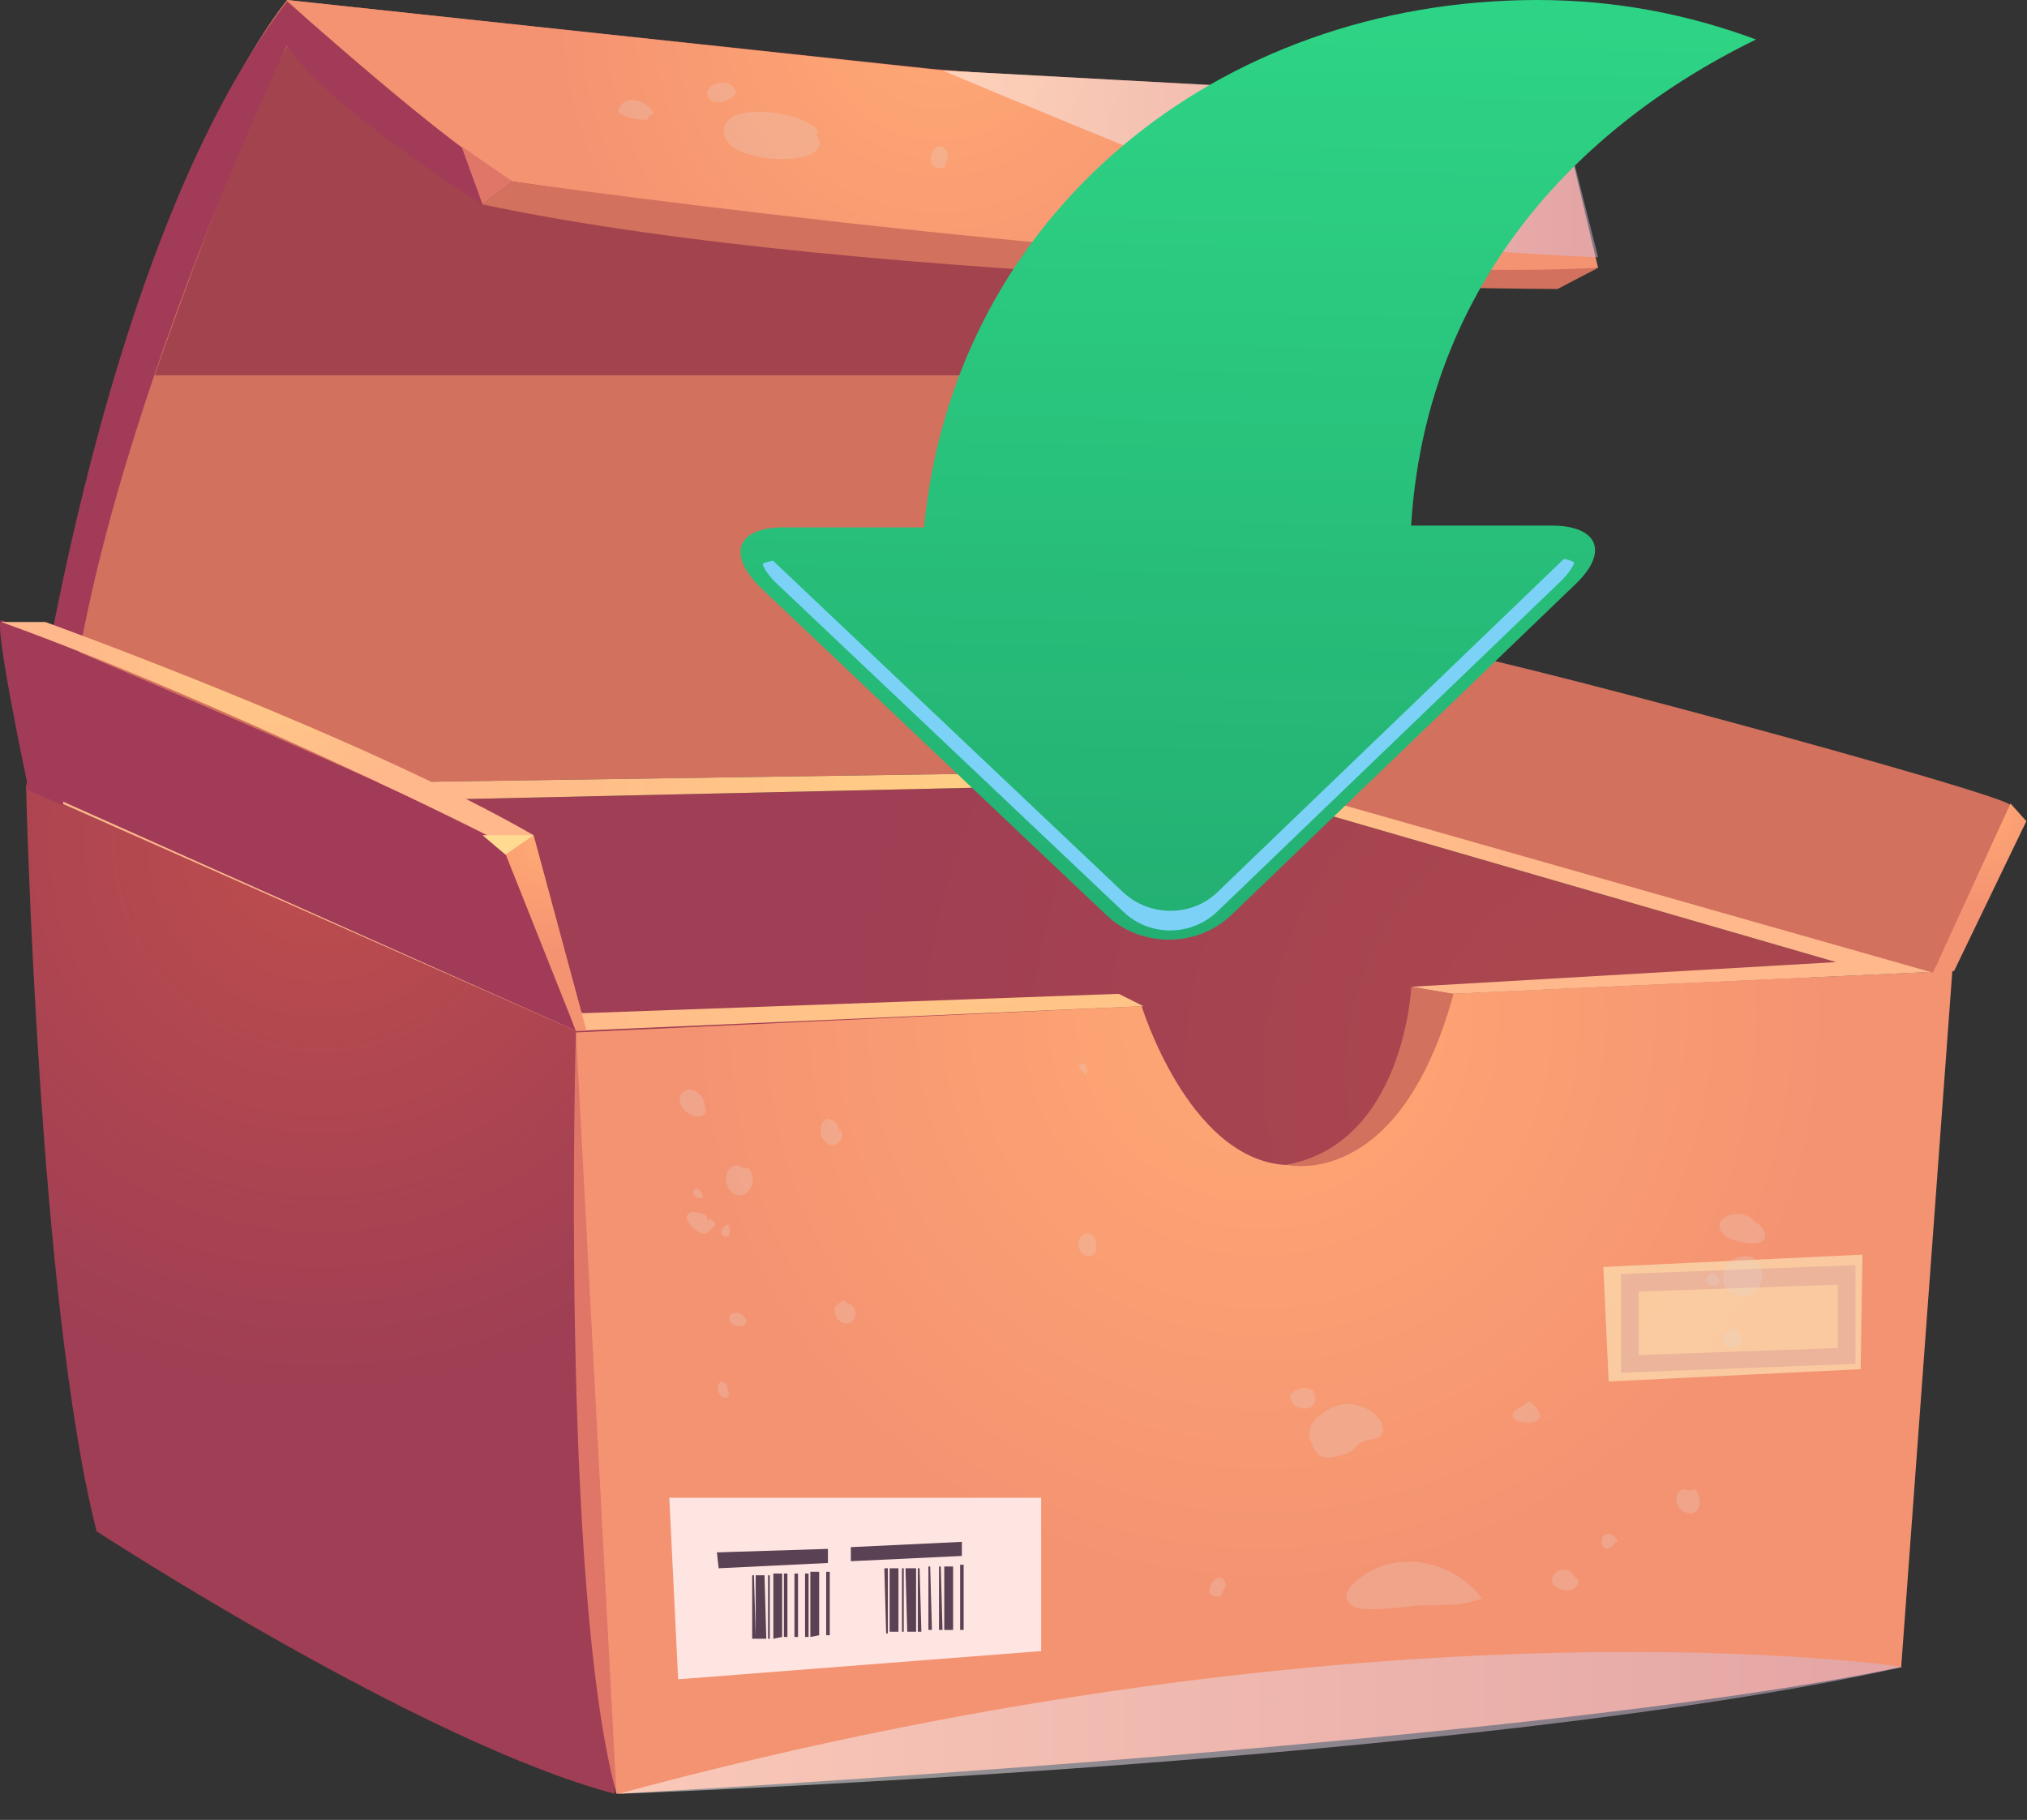 <svg width="49" height="44" viewBox="0 0 49 44" fill="none" xmlns="http://www.w3.org/2000/svg">
<rect x="0" y="0" width="49" height="44" fill="#333333" stroke="none"/>
<path fill-rule="evenodd" clip-rule="evenodd" d="M0.631 19.043C0.631 19.043 2.931 5.155 6.936 0L22.486 1.661L37.098 2.897C37.098 2.897 30.495 16.231 29.6 18.617L0.631 19.043Z" fill="#D2715E"/>
<path fill-rule="evenodd" clip-rule="evenodd" d="M31.091 31.185L3.612 30.588L2.547 19.512L29.387 18.916L44.383 23.261L31.091 31.185Z" fill="url(#paint0_radial_59_2744)"/>
<path fill-rule="evenodd" clip-rule="evenodd" d="M14.902 43.369C14.902 43.369 37.056 42.176 45.959 40.302L47.195 23.474L35.053 24.028C35.053 24.028 33.349 28.331 31.006 28.16C28.706 27.947 27.598 24.326 27.598 24.326L13.837 24.965C13.922 24.923 14.008 39.194 14.902 43.369Z" fill="url(#paint1_radial_59_2744)"/>
<path fill-rule="evenodd" clip-rule="evenodd" d="M13.923 24.923L0.631 19.044C0.631 19.044 0.929 31.526 2.335 37.022C2.335 37.022 10.174 42.134 14.86 43.369C14.903 43.369 13.923 33.869 13.923 24.923Z" fill="url(#paint2_radial_59_2744)"/>
<path fill-rule="evenodd" clip-rule="evenodd" d="M13.922 24.922L0.63 19.043L29.643 18.617L47.237 23.474L35.096 24.028L34.116 23.857L44.383 23.261L29.387 18.915L2.548 19.512L14.093 24.496L27.044 24.028L27.64 24.326L13.922 24.922Z" fill="url(#paint3_radial_59_2744)"/>
<path fill-rule="evenodd" clip-rule="evenodd" d="M34.116 23.857C34.116 23.857 33.945 27.649 31.091 28.16C31.091 28.16 33.818 28.842 35.138 24.028L34.116 23.857Z" fill="#D2715E"/>
<path fill-rule="evenodd" clip-rule="evenodd" d="M46.726 23.516C46.726 23.516 48.644 19.725 48.601 19.469C48.558 19.214 35.309 15.635 34.627 15.678C33.946 15.72 29.643 18.66 29.643 18.66L46.726 23.516Z" fill="#D2715E"/>
<path fill-rule="evenodd" clip-rule="evenodd" d="M47.238 23.474L48.984 19.853L48.601 19.427L46.727 23.517L47.238 23.474Z" fill="url(#paint4_radial_59_2744)"/>
<path opacity="0.53" fill-rule="evenodd" clip-rule="evenodd" d="M34.116 9.074H3.74C3.74 9.074 5.871 2.939 6.978 1.065L36.289 4.516L34.116 9.074Z" fill="#791B40"/>
<path fill-rule="evenodd" clip-rule="evenodd" d="M6.936 0C6.936 0 10.727 3.664 12.389 4.388C12.389 4.388 31.773 7.242 38.632 6.476L37.695 2.514L22.784 1.704L6.936 0Z" fill="url(#paint5_radial_59_2744)"/>
<path fill-rule="evenodd" clip-rule="evenodd" d="M12.389 4.388L11.665 4.942C11.665 4.942 7.959 2.641 6.936 1.107C6.936 1.107 1.611 12.184 1.526 19.469L0.631 19.086C0.631 19.086 2.25 6.092 6.936 0.042C6.936 -0 10.813 3.536 12.389 4.388Z" fill="#A23B58"/>
<path fill-rule="evenodd" clip-rule="evenodd" d="M38.632 6.476L37.652 6.987C37.652 6.987 21.08 6.944 11.665 4.942L12.389 4.388C12.389 4.388 30.197 6.902 38.632 6.476Z" fill="#D2715E"/>
<path fill-rule="evenodd" clip-rule="evenodd" d="M13.922 24.922C13.922 24.922 12.431 20.662 12.091 20.321C11.75 19.981 0.204 14.996 0.034 14.996C-0.179 14.996 0.673 19.001 0.673 19.001L13.922 24.922Z" fill="#A23B58"/>
<path fill-rule="evenodd" clip-rule="evenodd" d="M0.034 15.039H1.099C1.099 15.039 8.767 17.808 12.9 20.193L12.091 20.364C12.091 20.321 5.231 16.913 0.034 15.039Z" fill="url(#paint6_radial_59_2744)"/>
<path fill-rule="evenodd" clip-rule="evenodd" d="M12.9 20.193L14.178 24.922H13.923L12.091 20.321L12.9 20.193Z" fill="url(#paint7_radial_59_2744)"/>
<path opacity="0.5" fill-rule="evenodd" clip-rule="evenodd" d="M46.002 40.302C46.002 40.302 33.392 38.385 14.945 43.369C14.902 43.369 35.479 42.645 46.002 40.302Z" fill="url(#paint8_linear_59_2744)"/>
<path opacity="0.5" fill-rule="evenodd" clip-rule="evenodd" d="M37.695 2.514L22.784 1.704C22.784 1.704 31.39 5.325 32.795 5.666C34.201 6.05 38.632 6.22 38.632 6.22L37.695 2.514Z" fill="url(#paint9_linear_59_2744)"/>
<path fill-rule="evenodd" clip-rule="evenodd" d="M25.169 39.918V36.212H16.18L16.393 40.6L25.169 39.918Z" fill="#FFE5E1"/>
<path d="M20.568 37.745L23.252 37.618V37.277L20.568 37.405V37.745Z" fill="#5A4153"/>
<path d="M23.21 39.407H23.295V37.831H23.21V39.407Z" fill="#5A4153"/>
<path d="M22.826 39.407H23.04V37.873H22.826V39.407Z" fill="#5A4153"/>
<path d="M22.699 39.407H22.784L22.742 37.873H22.699V39.407Z" fill="#5A4153"/>
<path d="M22.443 39.407H22.528L22.486 37.873H22.443V39.407Z" fill="#5A4153"/>
<path d="M22.188 39.45H22.273L22.23 37.916H22.188V39.45Z" fill="#5A4153"/>
<path d="M21.932 39.45H22.145V37.916H21.889L21.932 39.45Z" fill="#5A4153"/>
<path d="M21.506 39.45H21.719V37.916H21.506V39.45Z" fill="#5A4153"/>
<path d="M21.421 39.492H21.463V37.916H21.378L21.421 39.492Z" fill="#5A4153"/>
<path d="M21.804 39.45H21.847V37.916H21.804V39.45Z" fill="#5A4153"/>
<path d="M17.373 37.916L20.014 37.788V37.447L17.33 37.532L17.373 37.916Z" fill="#5A4153"/>
<path d="M19.972 39.535H20.058V38.001H19.972V39.535Z" fill="#5A4153"/>
<path d="M19.589 39.577L19.802 39.535V38.001H19.589V39.577Z" fill="#5A4153"/>
<path d="M19.461 39.577H19.546V38.044H19.461V39.577Z" fill="#5A4153"/>
<path d="M19.205 39.577H19.291V38.044H19.205V39.577Z" fill="#5A4153"/>
<path d="M18.95 39.577H19.035V38.044H18.95V39.577Z" fill="#5A4153"/>
<path d="M18.694 39.62L18.907 39.577V38.044H18.694V39.62Z" fill="#5A4153"/>
<path d="M18.268 39.62H18.524L18.481 38.086H18.268V39.62Z" fill="#5A4153"/>
<path d="M18.183 39.62H18.269L18.226 38.086H18.183V39.62Z" fill="#5A4153"/>
<path d="M18.567 39.62H18.609V38.086H18.567V39.62Z" fill="#5A4153"/>
<path opacity="0.5" fill-rule="evenodd" clip-rule="evenodd" d="M45.022 30.333L44.979 33.102L38.887 33.4L38.759 30.631L45.022 30.333Z" fill="#FFFFCE"/>
<g opacity="0.5">
<path opacity="0.5" d="M39.186 33.187L44.852 32.974V30.588L39.186 30.801V33.187ZM44.426 32.591L39.612 32.761V31.227L44.426 31.057V32.591Z" fill="#C1748D"/>
</g>
<g opacity="0.5">
<path opacity="0.5" fill-rule="evenodd" clip-rule="evenodd" d="M42.594 30.887C42.551 31.228 42.381 31.398 41.998 31.313C41.742 31.27 41.614 31.057 41.657 30.802C41.699 30.546 41.955 30.333 42.253 30.376C42.509 30.376 42.637 30.759 42.594 30.887Z" fill="#E3D9D2"/>
<path opacity="0.5" fill-rule="evenodd" clip-rule="evenodd" d="M33.435 34.551C33.392 34.21 33.009 33.997 32.71 33.954C32.455 33.912 32.199 33.997 31.986 34.167C31.773 34.295 31.56 34.551 31.688 34.849C31.73 34.934 31.816 35.147 31.901 35.19C32.029 35.275 32.242 35.232 32.37 35.19C32.625 35.147 32.71 35.062 32.881 34.892C33.051 34.764 33.435 34.849 33.435 34.551Z" fill="#E3D9D2"/>
<path opacity="0.5" fill-rule="evenodd" clip-rule="evenodd" d="M42.339 29.481C42.551 29.566 42.85 29.907 42.551 30.035C42.381 30.12 41.87 29.992 41.742 29.907C41.188 29.481 42.083 29.098 42.466 29.566L42.339 29.481Z" fill="#E3D9D2"/>
<path opacity="0.5" fill-rule="evenodd" clip-rule="evenodd" d="M42.083 32.292C41.87 31.909 41.486 32.335 41.742 32.548C41.913 32.676 42.083 32.548 42.126 32.378L42.083 32.292Z" fill="#E3D9D2"/>
<path opacity="0.5" fill-rule="evenodd" clip-rule="evenodd" d="M41.529 30.887C41.401 30.631 41.146 30.93 41.316 31.057C41.444 31.143 41.572 31.057 41.572 30.93L41.529 30.887Z" fill="#E3D9D2"/>
<path opacity="0.5" fill-rule="evenodd" clip-rule="evenodd" d="M18.098 28.245C18.438 28.671 17.842 29.225 17.586 28.671C17.459 28.373 17.714 28.032 17.97 28.245H18.098Z" fill="#E3D9D2"/>
<path opacity="0.5" fill-rule="evenodd" clip-rule="evenodd" d="M17.118 29.523C17.16 29.438 17.203 29.481 17.245 29.523C17.331 29.609 17.288 29.651 17.203 29.694C17.075 29.864 16.99 29.864 16.82 29.736C16.692 29.651 16.479 29.396 16.692 29.31C16.777 29.268 17.032 29.353 17.075 29.396L17.118 29.523Z" fill="#E3D9D2"/>
<path opacity="0.5" fill-rule="evenodd" clip-rule="evenodd" d="M17.629 29.694C17.672 29.481 17.331 29.737 17.459 29.864C17.629 29.992 17.672 29.779 17.629 29.694Z" fill="#E3D9D2"/>
<path opacity="0.5" fill-rule="evenodd" clip-rule="evenodd" d="M16.99 28.927C16.905 29.055 16.692 28.884 16.777 28.757C16.862 28.671 16.99 28.842 16.99 28.927Z" fill="#E3D9D2"/>
<path opacity="0.5" fill-rule="evenodd" clip-rule="evenodd" d="M20.484 31.526C20.441 31.356 20.228 31.526 20.186 31.611C20.143 31.782 20.271 31.995 20.441 31.995C20.697 32.037 20.782 31.611 20.526 31.526H20.484Z" fill="#E3D9D2"/>
<path opacity="0.5" fill-rule="evenodd" clip-rule="evenodd" d="M18.013 31.867C18.183 32.08 17.629 32.165 17.629 31.867C17.629 31.696 17.928 31.696 18.013 31.867Z" fill="#E3D9D2"/>
<path opacity="0.5" fill-rule="evenodd" clip-rule="evenodd" d="M20.228 27.394C20.356 27.266 20.185 27.053 20.015 27.053C19.802 27.095 19.802 27.394 19.887 27.521C20.057 27.862 20.483 27.607 20.313 27.308L20.228 27.394Z" fill="#E3D9D2"/>
<path opacity="0.5" fill-rule="evenodd" clip-rule="evenodd" d="M17.033 26.712C17.203 27.181 16.479 27.01 16.436 26.627C16.394 26.201 16.99 26.286 17.033 26.712Z" fill="#E3D9D2"/>
<path opacity="0.5" fill-rule="evenodd" clip-rule="evenodd" d="M31.731 33.656C32.029 34.082 31.262 34.252 31.177 33.741C31.347 33.528 31.645 33.486 31.816 33.699L31.731 33.656Z" fill="#E3D9D2"/>
<path opacity="0.5" fill-rule="evenodd" clip-rule="evenodd" d="M35.82 38.64C35.181 37.788 33.903 37.447 32.966 38.087C32.71 38.257 32.37 38.555 32.668 38.811C32.923 39.024 34.116 38.811 34.414 38.811C34.926 38.811 35.437 38.811 35.82 38.64Z" fill="#E3D9D2"/>
<path opacity="0.5" fill-rule="evenodd" clip-rule="evenodd" d="M38.164 38.215C38.121 38.598 37.439 38.47 37.525 38.129C37.61 37.916 37.951 37.874 38.036 38.087L38.164 38.215Z" fill="#E3D9D2"/>
<path opacity="0.5" fill-rule="evenodd" clip-rule="evenodd" d="M29.643 38.342C29.515 37.746 28.876 38.683 29.515 38.598C29.515 38.555 29.558 38.513 29.558 38.47L29.643 38.342Z" fill="#E3D9D2"/>
<path opacity="0.5" fill-rule="evenodd" clip-rule="evenodd" d="M26.49 30.078C26.576 30.504 26.064 30.418 26.064 30.078C26.064 29.822 26.405 29.694 26.49 29.992V30.078Z" fill="#E3D9D2"/>
<path opacity="0.5" fill-rule="evenodd" clip-rule="evenodd" d="M17.587 33.528C17.544 33.443 17.501 33.4 17.416 33.4C17.16 33.741 17.757 33.997 17.587 33.571V33.528Z" fill="#E3D9D2"/>
<path opacity="0.5" fill-rule="evenodd" clip-rule="evenodd" d="M36.161 5.155C36.8 6.646 34.074 5.581 33.69 4.942C33.264 4.218 34.329 4.133 34.926 4.218C35.565 4.303 36.119 4.772 36.161 5.155Z" fill="#E3D9D2"/>
<path opacity="0.5" fill-rule="evenodd" clip-rule="evenodd" d="M33.562 5.496C33.477 5.155 32.796 4.899 32.881 5.368C32.923 5.666 33.392 5.837 33.477 5.538L33.562 5.496Z" fill="#E3D9D2"/>
<path opacity="0.5" fill-rule="evenodd" clip-rule="evenodd" d="M19.717 3.238C20.356 4.048 17.629 4.048 17.501 3.238C17.373 2.386 19.504 2.684 19.802 3.196L19.717 3.238Z" fill="#E3D9D2"/>
<path opacity="0.5" fill-rule="evenodd" clip-rule="evenodd" d="M17.8 2.301C17.757 1.79 16.948 2.003 17.118 2.343C17.246 2.599 17.672 2.429 17.8 2.258V2.301Z" fill="#E3D9D2"/>
<path opacity="0.5" fill-rule="evenodd" clip-rule="evenodd" d="M15.67 2.897C15.414 2.897 15.158 2.855 14.945 2.727C14.988 2.258 15.627 2.386 15.797 2.727C15.755 2.812 15.712 2.769 15.67 2.812V2.897Z" fill="#E3D9D2"/>
<path opacity="0.5" fill-rule="evenodd" clip-rule="evenodd" d="M22.912 3.834C22.912 3.664 22.869 3.536 22.657 3.536C22.401 3.749 22.444 4.133 22.827 4.047L22.912 3.834Z" fill="#E3D9D2"/>
<path opacity="0.5" fill-rule="evenodd" clip-rule="evenodd" d="M36.971 33.869C37.908 34.679 35.906 34.423 36.8 33.997L36.971 33.869Z" fill="#E3D9D2"/>
<path opacity="0.5" fill-rule="evenodd" clip-rule="evenodd" d="M40.975 35.999C41.188 36.255 41.103 36.723 40.72 36.553C40.421 36.425 40.464 35.871 40.847 36.042L40.975 35.999Z" fill="#E3D9D2"/>
<path opacity="0.5" fill-rule="evenodd" clip-rule="evenodd" d="M39.101 37.277C39.015 37.022 38.717 37.022 38.717 37.277C38.717 37.49 38.93 37.49 39.015 37.32L39.101 37.277Z" fill="#E3D9D2"/>
<path opacity="0.5" fill-rule="evenodd" clip-rule="evenodd" d="M26.277 25.988C26.192 25.945 26.107 25.86 26.064 25.775C26.235 25.647 26.235 25.732 26.277 25.86V25.988Z" fill="#E3D9D2"/>
</g>
<path fill-rule="evenodd" clip-rule="evenodd" d="M14.902 43.369L13.922 24.922C13.922 24.922 13.539 38.342 14.902 43.369Z" fill="#DF7668"/>
<path fill-rule="evenodd" clip-rule="evenodd" d="M12.9 20.193L12.218 20.662L11.664 20.193H12.9Z" fill="#FFDB92"/>
<path fill-rule="evenodd" clip-rule="evenodd" d="M12.389 4.388L11.665 4.942L11.154 3.536L12.389 4.388Z" fill="#DF7668"/>
<path d="M18.944 12.75H22.338C23.059 5.197 29.423 0 37.166 0C39.033 0 40.794 0.339 42.449 0.955C37.76 3.246 34.451 7.234 34.112 12.707H37.506C38.63 12.707 38.906 13.344 38.079 14.129L29.763 22.126C28.935 22.911 27.599 22.911 26.771 22.148L18.371 14.192C17.565 13.386 17.819 12.75 18.944 12.75Z" fill="url(#paint10_linear_59_2744)"/>
<path d="M18.753 13.619L27.154 21.575C27.79 22.169 28.808 22.169 29.424 21.575L37.739 13.577C37.761 13.556 37.782 13.534 37.803 13.513C37.952 13.534 38.015 13.577 38.058 13.598C38.036 13.662 37.973 13.81 37.739 14.043L29.424 22.041C28.808 22.635 27.79 22.657 27.154 22.041L18.753 14.086C18.519 13.853 18.456 13.704 18.435 13.64C18.456 13.619 18.541 13.577 18.689 13.556C18.71 13.577 18.732 13.598 18.753 13.619Z" fill="#7BD2F6"/>
<defs>
<radialGradient id="paint0_radial_59_2744" cx="0" cy="0" r="1" gradientUnits="userSpaceOnUse" gradientTransform="translate(39.565 25.959) rotate(180) scale(19.48)">
<stop offset="0.022" stop-color="#AC484D"/>
<stop offset="1" stop-color="#9F3E54"/>
</radialGradient>
<radialGradient id="paint1_radial_59_2744" cx="0" cy="0" r="1" gradientUnits="userSpaceOnUse" gradientTransform="translate(30.478 24.606) rotate(180) scale(13.785)">
<stop offset="0.022" stop-color="#FFA874"/>
<stop offset="1" stop-color="#F49372"/>
</radialGradient>
<radialGradient id="paint2_radial_59_2744" cx="0" cy="0" r="1" gradientUnits="userSpaceOnUse" gradientTransform="translate(7.735 20.433) rotate(180) scale(13.222)">
<stop offset="0.022" stop-color="#BD4D4D"/>
<stop offset="1" stop-color="#9F3E54"/>
</radialGradient>
<radialGradient id="paint3_radial_59_2744" cx="0" cy="0" r="1" gradientUnits="userSpaceOnUse" gradientTransform="translate(23.803 18.992) rotate(180) scale(13.173)">
<stop stop-color="#FFCF84"/>
<stop offset="0.978" stop-color="#FFB88B"/>
</radialGradient>
<radialGradient id="paint4_radial_59_2744" cx="0" cy="0" r="1" gradientUnits="userSpaceOnUse" gradientTransform="translate(47.854 19.672) rotate(180) scale(2.197)">
<stop offset="0.022" stop-color="#FFA874"/>
<stop offset="1" stop-color="#F49372"/>
</radialGradient>
<radialGradient id="paint5_radial_59_2744" cx="0" cy="0" r="1" gradientUnits="userSpaceOnUse" gradientTransform="translate(22.707 0.375) rotate(180) scale(9.331)">
<stop offset="0.022" stop-color="#FFA874"/>
<stop offset="1" stop-color="#F49372"/>
</radialGradient>
<radialGradient id="paint6_radial_59_2744" cx="0" cy="0" r="1" gradientUnits="userSpaceOnUse" gradientTransform="translate(6.424 15.332) rotate(180) scale(4.479)">
<stop stop-color="#FFCF84"/>
<stop offset="0.978" stop-color="#FFB88B"/>
</radialGradient>
<radialGradient id="paint7_radial_59_2744" cx="0" cy="0" r="1" gradientUnits="userSpaceOnUse" gradientTransform="translate(13.131 20.453) rotate(180) scale(2.535)">
<stop offset="0.022" stop-color="#FFA874"/>
<stop offset="1" stop-color="#F49372"/>
</radialGradient>
<linearGradient id="paint8_linear_59_2744" x1="45.981" y1="41.645" x2="14.907" y2="41.645" gradientUnits="userSpaceOnUse">
<stop stop-color="#D3B8D6"/>
<stop offset="1" stop-color="white"/>
</linearGradient>
<linearGradient id="paint9_linear_59_2744" x1="38.642" y1="3.949" x2="22.798" y2="3.949" gradientUnits="userSpaceOnUse">
<stop stop-color="#D3B8D6"/>
<stop offset="1" stop-color="white"/>
</linearGradient>
<linearGradient id="paint10_linear_59_2744" x1="29.913" y1="22.678" x2="30.367" y2="-3.494" gradientUnits="userSpaceOnUse">
<stop stop-color="#23AF72"/>
<stop offset="1" stop-color="#30DA88"/>
</linearGradient>
</defs>
</svg>
